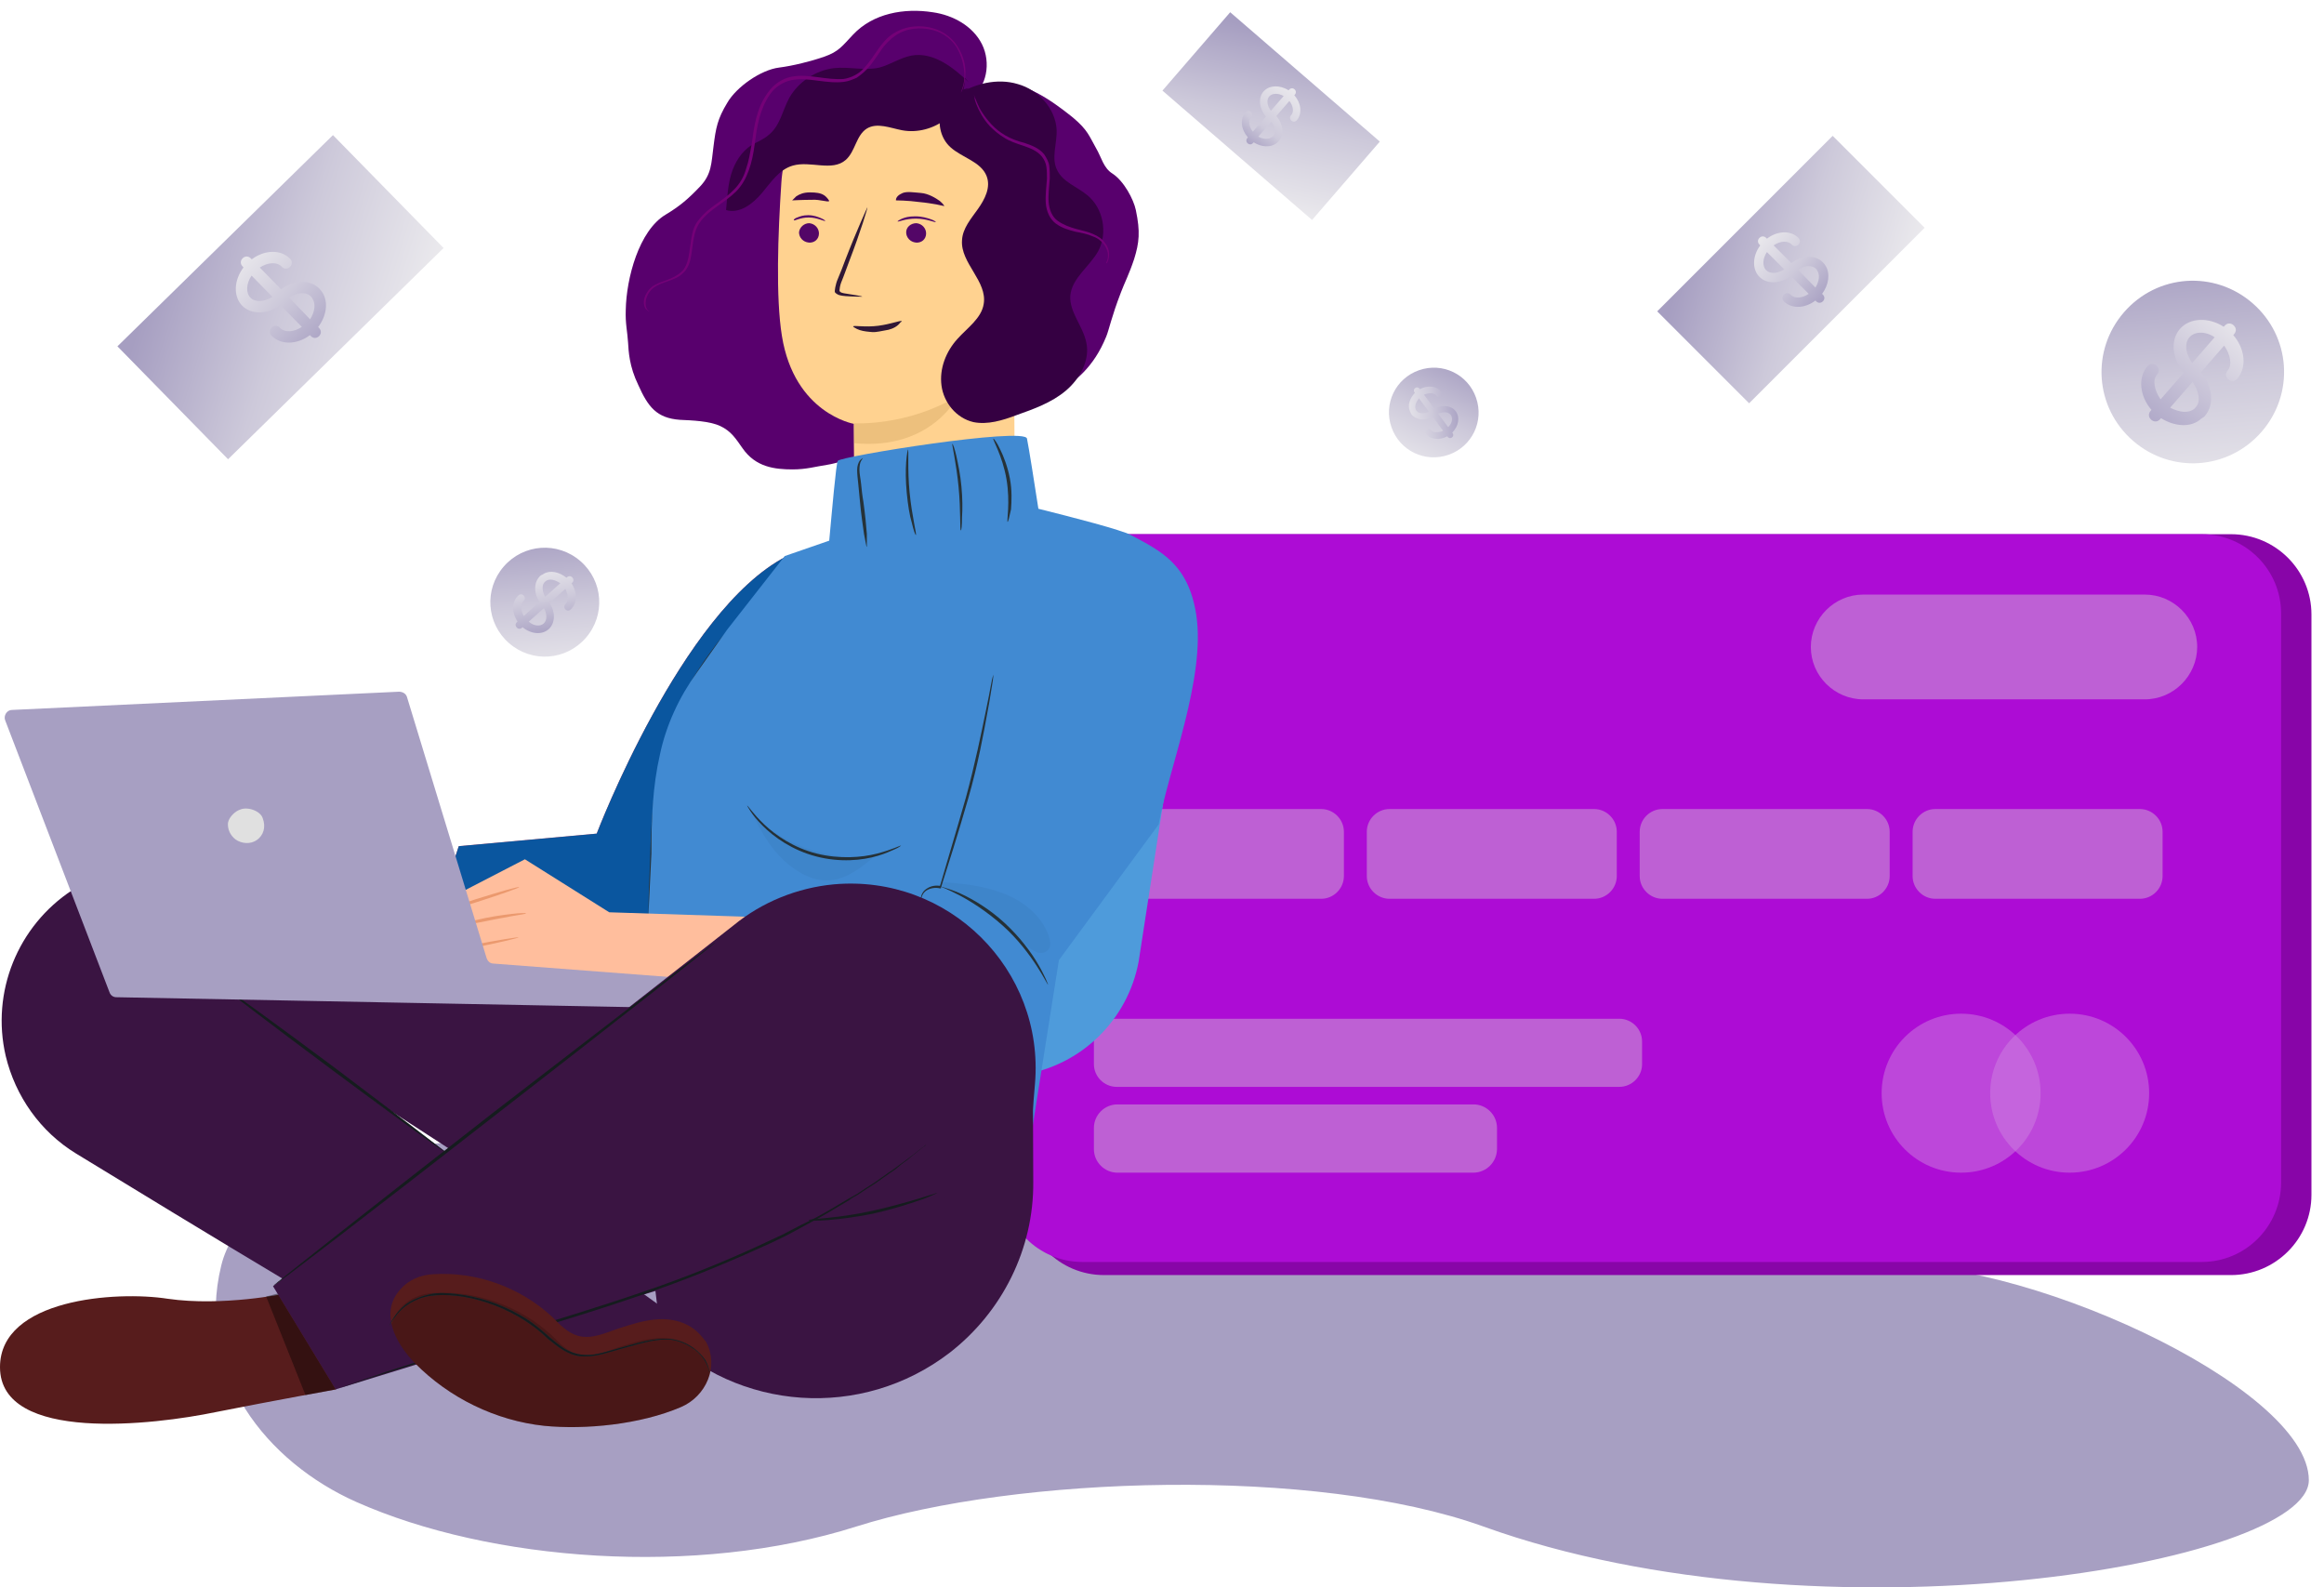 <svg width="634" height="433" viewBox="0 0 634 433" fill="none" xmlns="http://www.w3.org/2000/svg">
<style>
	* {
		transform-box: fill-box;
	}
	#money-1,
	#money-2,
	#money-3,
	#money-4,
	#money-5,
	#money-6 {
		transform-origin: center center;
		animation: arm-animation 1s linear infinite alternate;
	}
	#money-2 {
		animation-delay: 0.2s;
	}
	#money-3 {
		animation-delay: 0.3s;
	}
	#money-4 {
		animation-delay: 0.5s;
	}
	#money-5 {
		animation-delay: 0.7s;
	}
	#money-6 {
		animation-delay: 0.4s;
	}
	@keyframes arm-animation {
        0% {
            transform: rotate(0deg) scale(0.7);
        }
        100% {
            transform: rotate(8deg) scale(1.05);
        }
    }
</style>
<g id="pauments">
<path id="Vector 1" d="M361.552 315.982C331.828 297.793 225.218 321.913 163.392 313.214C105.926 305.129 66.055 321.834 60.348 345.243C53.214 374.503 72.798 398.843 97.205 409.695C133.667 425.907 189.945 430.257 233.54 416.417C277.136 402.578 358.863 399.911 404.751 416.417C497.095 449.632 629.862 426.383 629.862 403.764C629.862 378.062 549.409 341.684 510.966 345.243C452.956 350.613 405.158 342.666 361.552 315.982Z" fill="#A79FC2"/>
<g id="money-4">
<g id="Group">
<g id="Group_2">
<g id="Group_3">
<g id="Group_4">
<path id="Vector" d="M499.966 37.056L452.093 84.929L477.169 110.005L525.043 62.132L499.966 37.056Z" fill="url(#paint0_linear)"/>
<g id="Group_5">
<path id="Vector_2" d="M488.587 75.314L493.423 80.15C491.703 81.332 489.554 81.547 488.479 80.365C487.942 79.828 487.189 79.828 486.652 80.365C486.115 80.902 486.115 81.654 486.652 82.192C488.801 84.341 492.455 84.126 495.249 81.977L495.464 82.192C496.002 82.729 496.754 82.729 497.291 82.192C497.829 81.654 497.829 80.902 497.291 80.365L497.076 80.15C498.903 77.678 499.333 74.669 498.044 72.52C497.829 72.198 497.614 71.875 497.291 71.553C495.142 69.403 491.488 69.618 488.694 71.768L483.858 66.932C485.577 65.749 487.727 65.535 488.801 66.717C489.339 67.254 490.091 67.254 490.628 66.717C491.166 66.179 491.166 65.427 490.628 64.89C488.479 62.74 484.825 62.955 482.031 65.105L481.816 64.89C481.279 64.353 480.527 64.353 479.989 64.89C479.452 65.427 479.452 66.179 479.989 66.717L480.204 66.932C478.055 69.833 477.947 73.487 479.989 75.529C482.031 77.571 485.685 77.463 488.587 75.314ZM495.679 73.702C496.539 74.884 496.324 76.711 495.249 78.43L490.521 73.594C492.24 72.412 494.39 72.198 495.464 73.38C495.572 73.487 495.679 73.594 495.679 73.702ZM481.816 73.702C480.742 72.627 480.849 70.478 482.031 68.759L486.76 73.487C484.933 74.669 482.891 74.777 481.816 73.702ZM489.554 74.454C489.661 74.347 489.554 74.454 489.554 74.454V74.454Z" fill="url(#paint1_linear)"/>
</g>
</g>
</g>
</g>
</g>
</g>
<g id="money-2">
<g id="Group_6">
<path id="Vector_3" d="M137.432 154.527C142.84 148.311 152.14 147.664 158.357 153.073C164.573 158.481 165.219 167.781 159.811 173.998C154.402 180.214 145.102 180.86 138.886 175.452C132.67 170.043 132.023 160.743 137.432 154.527Z" fill="url(#paint2_linear)"/>
<g id="Group_7">
<path id="Vector_4" d="M149.93 164.488L154.229 160.643C155.021 162.146 155.214 163.907 154.293 164.731C153.832 165.143 153.8 165.725 154.212 166.186C154.624 166.646 155.206 166.679 155.666 166.267C157.509 164.619 157.533 161.556 155.918 159.132L156.071 158.995C156.532 158.583 156.564 158.001 156.152 157.541C155.74 157.08 155.159 157.047 154.698 157.46L154.544 157.597C152.589 156.029 150.141 155.455 148.331 156.521C148.024 156.796 147.733 156.78 147.426 157.054C145.584 158.703 145.559 161.765 147.175 164.189L142.876 168.034C142.084 166.531 141.89 164.77 142.812 163.946C143.272 163.534 143.305 162.952 142.893 162.492C142.481 162.031 141.899 161.999 141.438 162.411C139.596 164.059 139.571 167.121 141.187 169.545L141.033 169.682C140.573 170.094 140.54 170.676 140.952 171.137C141.364 171.597 141.946 171.63 142.407 171.218L142.56 171.081C144.79 172.955 147.836 173.271 149.678 171.623C151.521 169.975 151.545 166.913 149.93 164.488ZM148.953 158.453C150.012 157.782 151.45 158.154 152.856 159.108L148.71 162.816C147.918 161.313 147.725 159.551 148.646 158.727C148.799 158.59 148.799 158.59 148.953 158.453ZM148.305 170.087C147.384 170.911 145.639 170.814 144.249 169.57L148.394 165.862C149.186 167.365 149.38 169.126 148.305 170.087ZM149.243 163.721C149.106 163.567 149.243 163.721 149.243 163.721V163.721Z" fill="url(#paint3_linear)"/>
</g>
</g>
</g>
<g id="money-5">
<path id="Vector_5" d="M579.453 85.157C588.518 74.737 604.107 73.654 614.526 82.72C624.946 91.785 626.029 107.374 616.964 117.793C607.898 128.213 592.31 129.296 581.89 120.231C571.47 111.165 570.387 95.577 579.453 85.157Z" fill="url(#paint4_linear)"/>
<g id="Group_8">
<path id="Vector_6" d="M595.769 101.642L589.423 108.936C587.793 106.602 587.103 103.713 588.462 102.15C589.142 101.369 589.075 100.395 588.293 99.715C587.512 99.035 586.537 99.102 585.857 99.884C583.138 103.01 583.737 108.108 586.93 111.802L586.704 112.062C586.024 112.844 586.092 113.818 586.873 114.498C587.654 115.178 588.629 115.11 589.309 114.329L589.535 114.068C593.115 116.267 597.306 116.71 600.093 114.558C600.547 114.037 601.034 114.003 601.487 113.482C604.207 110.356 603.608 105.258 600.414 101.564L606.76 94.271C608.391 96.605 609.081 99.494 607.721 101.057C607.041 101.838 607.109 102.812 607.89 103.492C608.672 104.172 609.646 104.105 610.326 103.323C613.046 100.197 612.447 95.099 609.253 91.405L609.48 91.145C610.16 90.363 610.092 89.389 609.31 88.709C608.529 88.029 607.555 88.097 606.875 88.878L606.648 89.139C602.548 86.487 597.416 86.599 594.696 89.725C591.977 92.851 592.576 97.948 595.769 101.642ZM598.655 111.476C597.035 112.813 594.566 112.495 592.028 111.203L598.148 104.169C599.778 106.503 600.469 109.392 599.109 110.955C598.882 111.216 598.882 111.216 598.655 111.476ZM597.301 91.991C598.661 90.428 601.584 90.225 604.155 92.004L598.036 99.038C596.405 96.704 595.715 93.814 597.301 91.991ZM597.072 102.776C597.332 103.002 597.072 102.776 597.072 102.776V102.776Z" fill="url(#paint5_linear)"/>
</g>
</g>
<g id="money-6">
<path id="Vector_7" d="M387.114 100.988C393.522 98.751 400.439 102.088 402.676 108.497C404.913 114.906 401.576 121.822 395.168 124.059C388.759 126.296 381.842 122.959 379.605 116.551C377.368 110.142 380.705 103.226 387.114 100.988Z" fill="url(#paint6_linear)"/>
<g id="Group_9">
<path id="Vector_8" d="M391.31 111.467L388.47 107.658C389.761 107.119 391.221 107.089 391.83 107.905C392.134 108.313 392.609 108.382 393.017 108.078C393.425 107.774 393.494 107.299 393.19 106.891C391.973 105.258 389.462 105.014 387.355 106.162L387.253 106.026C386.949 105.617 386.474 105.548 386.066 105.853C385.658 106.157 385.588 106.632 385.893 107.04L385.994 107.176C384.564 108.665 383.914 110.632 384.656 112.195C384.859 112.467 384.825 112.705 385.027 112.977C386.245 114.609 388.755 114.854 390.863 113.706L393.703 117.515C392.412 118.055 390.952 118.084 390.344 117.268C390.04 116.86 389.565 116.791 389.156 117.095C388.748 117.399 388.679 117.874 388.983 118.282C390.201 119.915 392.711 120.16 394.819 119.012L394.92 119.148C395.225 119.556 395.7 119.625 396.108 119.321C396.516 119.016 396.585 118.541 396.281 118.133L396.179 117.997C397.881 116.305 398.363 113.829 397.146 112.196C395.929 110.564 393.418 110.319 391.31 111.467ZM386.286 111.826C385.814 110.909 386.224 109.756 387.11 108.672L389.849 112.346C388.557 112.885 387.098 112.915 386.489 112.099C386.388 111.962 386.388 111.962 386.286 111.826ZM395.786 113.211C396.394 114.027 396.186 115.452 395.064 116.501L392.325 112.828C393.616 112.288 395.075 112.258 395.786 113.211ZM390.63 111.974C390.494 112.076 390.63 111.974 390.63 111.974V111.974Z" fill="url(#paint7_linear)"/>
</g>
</g>
<g id="money-3">
<g id="Group_10">
<g id="Group_11">
<g id="Group_12">
<g id="Group_13">
<path id="Vector_9" d="M376.422 38.623L335.604 3.336L317.12 24.716L357.938 60.004L376.422 38.623Z" fill="url(#paint8_linear)"/>
<g id="Group_14">
<path id="Vector_10" d="M345.354 31.788L341.789 35.911C340.75 34.613 340.455 32.917 341.333 31.994C341.729 31.536 341.686 30.938 341.227 30.542C340.769 30.146 340.171 30.19 339.775 30.648C338.191 32.48 338.573 35.372 340.443 37.469L340.284 37.652C339.888 38.11 339.932 38.708 340.39 39.104C340.848 39.501 341.446 39.457 341.842 38.999L342 38.816C344.07 40.125 346.487 40.293 348.121 39.144C348.365 38.954 348.609 38.765 348.846 38.49C350.431 36.657 350.049 33.766 348.179 31.669L351.744 27.545C352.783 28.844 353.078 30.54 352.2 31.462C351.804 31.921 351.847 32.519 352.305 32.914C352.764 33.311 353.362 33.267 353.758 32.809C355.342 30.977 354.96 28.085 353.09 25.988L353.249 25.805C353.645 25.346 353.601 24.748 353.143 24.352C352.685 23.956 352.087 24 351.691 24.458L351.533 24.641C349.102 23.1 346.192 23.226 344.687 24.967C343.181 26.708 343.478 29.606 345.354 31.788ZM347.045 37.333C346.155 38.084 344.69 38.019 343.262 37.264L346.832 33.226C347.871 34.525 348.166 36.221 347.289 37.143C347.209 37.235 347.13 37.327 347.045 37.333ZM346.244 26.314C347.036 25.397 348.751 25.358 350.186 26.199L346.701 30.23C345.655 28.846 345.452 27.23 346.244 26.314ZM346.093 32.507C346.185 32.586 346.093 32.507 346.093 32.507V32.507Z" fill="url(#paint9_linear)"/>
</g>
</g>
</g>
</g>
</g>
</g>
<g id="money-1">
<g id="Group_15">
<g id="Group_16">
<g id="Group_17">
<g id="Group_18">
<path id="Vector_11" d="M90.833 36.852L32.035 94.472L62.216 125.271L121.014 67.651L90.833 36.852Z" fill="url(#paint10_linear)"/>
<g id="Group_19">
<path id="Vector_12" d="M76.525 83.232L82.346 89.171C80.24 90.588 77.624 90.823 76.332 89.372C75.686 88.712 74.771 88.703 74.111 89.349C73.451 89.996 73.442 90.911 74.088 91.571C76.675 94.211 81.121 93.994 84.545 91.415L84.803 91.679C85.45 92.339 86.365 92.349 87.025 91.702C87.685 91.055 87.694 90.14 87.047 89.48L86.788 89.216C89.04 86.234 89.6 82.58 88.058 79.951C87.801 79.556 87.544 79.162 87.156 78.766C84.569 76.126 80.123 76.342 76.7 78.921L70.879 72.982C72.984 71.565 75.6 71.331 76.892 72.781C77.539 73.441 78.454 73.45 79.114 72.804C79.774 72.157 79.783 71.242 79.136 70.582C76.549 67.942 72.104 68.159 68.68 70.738L68.421 70.474C67.775 69.814 66.86 69.805 66.2 70.451C65.54 71.098 65.531 72.013 66.178 72.673L66.436 72.937C63.787 76.438 63.612 80.879 66.069 83.387C68.527 85.895 72.971 85.809 76.525 83.232ZM85.169 81.359C86.2 82.807 85.916 85.026 84.588 87.103L78.898 81.165C81.004 79.749 83.62 79.514 84.912 80.965C85.041 81.097 85.17 81.228 85.169 81.359ZM68.313 81.189C67.02 79.869 67.177 77.257 68.635 75.18L74.326 80.988C72.091 82.403 69.606 82.508 68.313 81.189ZM77.712 82.198C77.844 82.069 77.712 82.198 77.712 82.198V82.198Z" fill="url(#paint11_linear)"/>
</g>
</g>
</g>
</g>
</g>
</g>
<g id="card">
<path id="Vector_13" d="M608.633 347.81H301.182C289.068 347.81 279.282 337.982 279.282 325.911V167.616C279.282 155.546 289.068 145.717 301.182 145.717H608.633C620.746 145.717 630.575 155.546 630.575 167.616V325.911C630.575 337.982 620.746 347.81 608.633 347.81Z" fill="#8805A8"/>
<path id="Vector_14" d="M600.658 344.232H295.276C283.335 344.232 273.635 334.533 273.635 322.592V167.357C273.635 155.416 283.335 145.717 295.276 145.717H600.658C612.599 145.717 622.298 155.416 622.298 167.357V322.592C622.255 334.533 612.599 344.232 600.658 344.232Z" fill="#AD0CD5"/>
<path id="Vector_15" d="M585.095 190.765H508.319C500.473 190.765 494.007 184.342 494.007 176.497C494.007 168.651 500.43 162.184 508.319 162.184H585.095C592.941 162.184 599.407 168.608 599.407 176.497C599.364 184.342 592.941 190.765 585.095 190.765Z" fill="#BE60D5"/>
<path id="Vector_16" opacity="0.5" d="M556.687 298.192C556.687 310.177 546.987 319.876 535.003 319.876C523.019 319.876 513.32 310.177 513.32 298.192C513.32 286.208 523.019 276.509 535.003 276.509C546.987 276.509 556.687 286.208 556.687 298.192Z" fill="#CE82E0"/>
<path id="Vector_17" opacity="0.5" d="M586.302 298.192C586.302 310.177 576.603 319.876 564.618 319.876C552.634 319.876 542.935 310.177 542.935 298.192C542.935 286.208 552.634 276.509 564.618 276.509C576.603 276.509 586.302 286.208 586.302 298.192Z" fill="#CE82E0"/>
<path id="Vector_18" d="M360.413 245.169H304.63C301.225 245.169 298.423 242.367 298.423 238.961V226.891C298.423 223.485 301.225 220.683 304.63 220.683H360.413C363.819 220.683 366.621 223.485 366.621 226.891V238.961C366.621 242.367 363.819 245.169 360.413 245.169Z" fill="#BE60D4"/>
<path id="Vector_19" d="M434.861 245.169H379.079C375.673 245.169 372.871 242.367 372.871 238.961V226.891C372.871 223.485 375.673 220.683 379.079 220.683H434.861C438.267 220.683 441.069 223.485 441.069 226.891V238.961C441.069 242.367 438.267 245.169 434.861 245.169Z" fill="#BE60D4"/>
<path id="Vector_20" d="M509.311 245.169H453.528C450.122 245.169 447.32 242.367 447.32 238.961V226.891C447.32 223.485 450.122 220.683 453.528 220.683H509.311C512.716 220.683 515.518 223.485 515.518 226.891V238.961C515.518 242.367 512.716 245.169 509.311 245.169Z" fill="#BE60D4"/>
<path id="Vector_21" d="M583.759 245.169H527.976C524.571 245.169 521.769 242.367 521.769 238.961V226.891C521.769 223.485 524.571 220.683 527.976 220.683H583.759C587.165 220.683 589.967 223.485 589.967 226.891V238.961C589.967 242.367 587.208 245.169 583.759 245.169Z" fill="#BE60D4"/>
<path id="Vector_22" d="M441.759 296.468H304.63C301.225 296.468 298.423 293.666 298.423 290.26V284.096C298.423 280.69 301.225 277.888 304.63 277.888H441.759C445.165 277.888 447.967 280.69 447.967 284.096V290.303C447.967 293.666 445.165 296.468 441.759 296.468Z" fill="#BE60D4"/>
<path id="Vector_23" d="M401.927 319.876H304.846C301.311 319.876 298.423 316.988 298.423 313.453V307.676C298.423 304.141 301.311 301.253 304.846 301.253H401.97C405.505 301.253 408.393 304.141 408.393 307.676V313.453C408.35 316.988 405.462 319.876 401.927 319.876Z" fill="#BE60D4"/>
</g>
<g id="girl">
<g id="Group_20">
<g id="Group_21">
<path id="Vector_24" d="M287.475 107.833C293.383 104.102 298.358 100.215 301.779 91.819C302.556 89.953 303.178 86.533 305.821 79.692C306.754 77.204 307.998 74.872 309.397 70.674C310.796 66.165 311.107 63.211 309.864 57.303C309.242 54.349 306.599 49.374 303.489 47.353C301.001 45.798 300.535 42.999 298.98 40.356C297.114 37.091 296.804 35.536 292.761 32.116C290.429 30.25 281.1 22.632 275.659 23.409" fill="#58006D"/>
<path id="Vector_25" d="M264.621 26.828C269.285 23.874 270.373 17.033 267.886 12.058C265.398 7.082 259.956 4.128 254.515 3.351C246.585 2.107 238.19 3.662 232.748 9.415C229.794 12.524 228.861 14.079 224.819 15.478C221.243 16.722 216.267 17.966 212.536 18.432C207.561 19.054 200.875 23.718 198.387 28.072C195.744 32.425 195.278 34.913 194.656 39.888C194.034 44.552 194.19 47.506 190.925 50.927C187.815 54.192 185.483 56.213 181.596 58.545C174.289 62.899 170.868 75.959 170.713 84.51C170.557 88.241 171.179 90.573 171.335 93.372C171.49 95.86 171.645 99.902 174.133 105.033C176.776 110.941 179.108 114.051 185.483 114.517C188.748 114.672 193.568 114.828 196.522 116.227C199.476 117.627 200.72 119.648 202.585 122.291C206.161 127.422 211.292 128.043 216.267 128.043C219.999 128.043 222.486 127.266 225.596 126.8C228.55 126.333 230.26 125.4 232.903 125.4C236.324 125.245 239.433 123.224 241.455 120.425C243.476 117.627 244.875 114.361 247.518 112.029C250.939 109.075 255.603 108.298 259.956 106.743C269.44 103.478 277.37 96.015 281.101 86.687C284.833 77.358 284.366 66.475 279.857 57.612" fill="#58006D"/>
<g id="Group_22">
<g id="Group_23">
<g id="Group_24">
<g id="Group_25">
<g id="Group_26">
<g id="Group_27">
<g id="Group_28">
<g id="Group_29">
<g id="Group_30">
<g id="Group_31">
<g id="Group_32">
<g id="Group_33">
<g id="Group_34">
<path id="Vector_26" d="M274.726 32.892C278.613 33.359 276.412 62.514 276.412 66.401L276.902 141.104C276.747 152.92 259.333 159.606 246.584 159.295C233.68 158.984 233.369 152.765 233.213 141.415C232.902 122.602 232.902 115.45 232.902 115.606C232.902 115.606 216.733 112.807 213.312 91.662C211.602 81.09 212.224 63.832 213.157 49.839C213.934 37.09 222.485 21.542 235.079 22.942L274.726 32.892Z" fill="#FFD290"/>
</g>
</g>
</g>
</g>
</g>
</g>
<g id="Group_35">
<g id="Group_36">
<g id="Group_37">
<g id="Group_38">
<g id="Group_39">
<g id="Group_40">
<g id="Group_41">
<path id="Vector_27" d="M217.974 63.366C217.974 64.766 219.063 66.009 220.617 66.165C222.172 66.32 223.416 65.232 223.416 63.677C223.416 62.278 222.328 61.034 220.773 60.879C219.374 60.879 218.13 61.967 217.974 63.366Z" fill="#530667"/>
</g>
</g>
</g>
</g>
</g>
</g>
</g>
<g id="Group_42">
<g id="Group_43">
<g id="Group_44">
<g id="Group_45">
<g id="Group_46">
<g id="Group_47">
<g id="Group_48">
<path id="Vector_28" d="M247.208 63.366C247.208 64.766 248.296 66.009 249.851 66.165C251.406 66.32 252.649 65.232 252.649 63.677C252.649 62.278 251.561 61.034 250.006 60.879C248.452 60.879 247.208 61.967 247.208 63.366Z" fill="#530667"/>
</g>
</g>
</g>
</g>
</g>
</g>
<g id="Group_49">
<g id="Group_50">
<g id="Group_51">
<g id="Group_52">
<g id="Group_53">
<g id="Group_54">
<g id="Group_55">
<path id="Vector_29" d="M244.873 60.412C245.184 60.567 246.895 59.634 249.849 59.634C252.803 59.634 254.979 60.723 255.29 60.567C255.446 60.567 254.824 60.101 253.891 59.79C252.958 59.479 251.559 59.013 249.693 59.013C247.828 59.013 246.895 59.324 246.117 59.634C245.34 59.945 244.718 60.412 244.873 60.412Z" fill="#530667"/>
</g>
</g>
</g>
</g>
</g>
</g>
</g>
<g id="Group_56">
<g id="Group_57">
<g id="Group_58">
<g id="Group_59">
<g id="Group_60">
<g id="Group_61">
<g id="Group_62">
<path id="Vector_30" d="M216.578 60.1C216.889 60.255 218.288 59.323 220.62 59.323C222.953 59.323 224.818 60.411 225.129 60.255C225.285 60.255 224.663 59.789 223.885 59.478C223.108 59.167 222.02 58.701 220.465 58.701C219.066 58.701 218.288 59.012 217.511 59.323C216.889 59.478 216.423 59.944 216.578 60.1Z" fill="#530667"/>
</g>
</g>
</g>
</g>
</g>
</g>
</g>
</g>
<g id="Group_63">
<g id="Group_64">
<g id="Group_65">
<g id="Group_66">
<g id="Group_67">
<g id="Group_68">
<g id="Group_69">
<path id="Vector_31" d="M235.234 80.933C235.234 80.778 233.213 80.467 230.258 80.001C229.326 79.845 229.015 79.534 229.015 79.223C229.015 78.912 229.17 77.824 229.481 77.046C230.258 75.181 230.88 73.315 231.658 71.294C234.767 63.209 236.788 56.523 236.633 56.523C236.633 56.523 233.679 62.898 230.569 70.983C229.792 73.004 229.481 73.937 228.548 76.114C227.926 77.513 227.615 79.534 227.771 79.69C227.771 79.845 228.393 80.311 228.859 80.467C229.326 80.622 230.414 80.778 230.725 80.778C232.902 80.933 235.234 80.933 235.234 80.933Z" fill="#301736"/>
</g>
</g>
</g>
</g>
</g>
</g>
</g>
<g id="Group_70">
<g id="Group_71">
<g id="Group_72">
<g id="Group_73">
<g id="Group_74">
<g id="Group_75">
<path id="Vector_32" d="M233.059 115.45C233.059 115.45 247.363 116.383 261.356 107.988C261.356 107.988 254.204 122.913 233.059 120.892V115.45Z" fill="#EDC07D"/>
</g>
</g>
</g>
</g>
</g>
</g>
<g id="Group_76">
<g id="Group_77">
<g id="Group_78">
<g id="Group_79">
<g id="Group_80">
<g id="Group_81">
<g id="Group_82">
<path id="Vector_33" d="M245.962 87.619C245.651 87.308 243.163 88.396 239.587 88.863C236.011 89.329 233.057 88.707 232.746 89.018C232.746 89.018 232.746 89.174 233.057 89.329C233.99 89.951 235.078 90.262 236.322 90.418C237.877 90.573 238.188 90.729 239.898 90.418C240.676 90.262 241.453 90.107 242.386 89.951C243.63 89.64 244.873 89.018 245.651 87.93C245.962 87.775 246.117 87.619 245.962 87.619Z" fill="#301736"/>
</g>
</g>
</g>
</g>
</g>
</g>
</g>
</g>
</g>
</g>
<g id="Group_83">
<g id="Group_84">
<g id="Group_85">
<g id="Group_86">
<g id="Group_87">
<g id="Group_88">
<path id="Vector_34" d="M244.407 54.658C244.407 54.658 247.516 54.658 250.937 55.125C254.357 55.436 257.622 56.213 257.622 56.213C257.622 56.213 257.467 55.747 256.378 54.814C255.29 54.037 253.269 52.793 251.248 52.637C249.227 52.482 247.516 52.171 246.272 52.637C245.184 53.104 244.407 53.726 244.407 54.658Z" fill="#3E054B"/>
</g>
</g>
</g>
</g>
</g>
</g>
<g id="Group_89">
<g id="Group_90">
<g id="Group_91">
<g id="Group_92">
<g id="Group_93">
<g id="Group_94">
<path id="Vector_35" d="M216.111 54.659C216.111 54.659 219.065 54.503 221.397 54.503C223.884 54.348 225.906 55.281 226.217 54.814C226.217 54.814 225.75 53.881 224.817 53.259C223.884 52.637 222.641 52.482 220.93 52.482C219.22 52.482 218.132 52.948 217.199 53.57C216.577 54.192 216.111 54.659 216.111 54.659Z" fill="#3E054B"/>
</g>
</g>
</g>
</g>
</g>
</g>
</g>
</g>
</g>
</g>
<path id="Vector_36" d="M260.89 26.051C265.709 22.786 272.084 21.231 277.681 22.941C283.278 24.496 287.942 29.627 288.253 35.379C288.409 39.111 286.699 43.153 288.409 46.418C289.964 49.683 293.851 50.927 296.649 53.259C301.003 56.835 302.246 63.521 299.603 68.496C297.271 72.694 292.451 75.803 291.985 80.623C291.674 85.132 295.405 88.863 296.338 93.372C297.427 98.192 294.628 103.323 290.741 106.588C286.854 109.853 282.034 111.563 277.215 113.273C273.483 114.673 269.441 115.916 265.554 115.139C260.89 114.051 257.469 109.853 256.847 105.189C256.225 100.524 258.091 95.86 261.2 92.439C263.844 89.485 267.731 86.842 268.352 82.955C269.441 76.736 261.978 71.761 262.444 65.542C262.6 62.277 264.932 59.634 266.798 56.991C268.663 54.348 270.374 51.083 269.13 47.973C267.575 44.086 262.444 42.998 259.335 40.199C256.692 37.867 255.759 33.98 256.692 30.56C257.78 27.295 260.89 24.651 264.31 24.03" fill="#350042"/>
<path id="Vector_37" d="M263.22 21.231C263.22 25.429 261.354 29.627 258.089 32.425C254.824 35.068 250.315 36.312 246.117 35.535C242.852 34.913 239.276 33.358 236.478 35.068C233.524 36.934 233.368 41.287 230.725 43.619C226.994 46.885 221.086 43.775 216.266 45.174C212.534 46.263 210.358 49.683 207.87 52.637C205.382 55.591 201.806 58.39 198.075 57.301C198.386 54.036 198.541 50.616 199.474 47.506C200.407 44.397 202.273 41.287 205.071 39.577C206.626 38.644 208.336 38.022 209.736 36.779C212.845 34.291 213.467 30.093 215.333 26.672C217.821 22.319 222.485 19.21 227.46 18.588C231.658 18.121 235.856 19.365 239.898 18.432C242.852 17.655 245.495 15.789 248.605 15.167C254.513 14.079 259.955 18.277 264.308 22.475" fill="#350042"/>
</g>
<g id="Group_95">
<path id="Vector_38" d="M301.779 71.761C301.624 71.761 302.401 70.984 302.246 69.274C302.09 67.719 300.846 65.387 298.048 64.454C296.649 63.832 295.094 63.521 293.384 63.21C291.673 62.743 289.808 62.277 288.097 61.033C286.387 59.789 285.454 57.613 285.299 55.436C285.143 53.259 285.454 51.083 285.61 48.751C285.61 47.662 285.61 46.574 285.454 45.486C285.299 44.397 284.832 43.464 284.21 42.687C282.967 41.132 280.945 40.355 279.08 39.733C277.214 39.111 275.348 38.489 273.949 37.556C272.394 36.623 271.15 35.535 270.062 34.447C268.041 32.27 266.952 29.938 266.331 28.383C266.02 27.606 265.864 26.984 265.864 26.517C265.709 26.051 265.709 25.895 265.709 25.895C265.709 25.895 266.02 26.828 266.641 28.228C267.263 29.782 268.507 31.804 270.528 33.98C272.55 36.157 275.504 38.023 279.391 38.956C281.256 39.578 283.433 40.355 284.832 42.065C285.454 42.998 286.076 44.086 286.232 45.175C286.387 46.263 286.387 47.507 286.387 48.595C286.232 50.927 285.921 53.104 286.076 55.125C286.232 57.146 287.009 59.168 288.564 60.256C290.119 61.344 291.829 61.966 293.539 62.433C295.249 62.899 296.804 63.21 298.203 63.832C299.603 64.454 300.846 65.231 301.468 66.32C302.246 67.252 302.557 68.341 302.557 69.274C302.557 70.206 302.401 70.828 302.246 71.139C302.09 71.761 301.779 71.917 301.779 71.761Z" fill="#740177"/>
</g>
<g id="Group_96">
<path id="Vector_39" d="M177.088 84.976C177.088 84.976 176.933 84.976 176.777 84.82C176.622 84.665 176.311 84.509 176 84.043C175.534 83.11 175.378 81.555 176.466 79.845C176.933 79.068 177.71 78.135 178.799 77.668C179.887 77.046 180.975 76.736 182.219 76.269C183.463 75.803 184.707 75.181 185.795 74.248C186.883 73.315 187.505 71.76 187.816 70.206C188.127 68.651 188.283 66.941 188.594 65.075C188.905 63.209 189.371 61.343 190.77 59.788C193.258 56.523 197.3 54.813 200.254 51.704C201.809 50.149 202.897 48.283 203.519 46.107C204.297 43.93 204.608 41.753 205.074 39.266C205.696 34.601 206.318 29.471 209.583 25.117C211.138 22.941 213.47 21.386 215.957 20.919C218.445 20.453 220.933 20.764 223.265 21.075C225.597 21.386 227.929 21.697 230.106 21.541C232.283 21.23 234.304 20.142 235.703 18.587C238.657 15.478 240.212 11.28 243.788 9.103C247.208 6.926 251.251 6.771 254.516 7.704C257.781 8.637 260.268 10.813 261.512 13.146C262.912 15.478 263.378 17.81 263.378 19.675C263.378 21.541 263.067 22.941 262.756 23.873C262.445 24.806 262.134 25.273 262.134 25.273C262.134 25.273 262.29 24.806 262.601 23.873C262.912 22.941 263.222 21.541 263.067 19.675C262.912 17.81 262.445 15.633 261.201 13.301C259.957 11.124 257.625 8.948 254.36 8.17C251.251 7.393 247.364 7.548 244.254 9.725C242.7 10.813 241.3 12.213 240.212 13.923C238.968 15.633 237.88 17.499 236.325 19.054C235.548 19.831 234.615 20.608 233.682 21.23C232.594 21.697 231.505 22.163 230.261 22.319C227.929 22.63 225.597 22.319 223.109 22.008C220.777 21.697 218.29 21.386 215.957 21.852C213.625 22.319 211.449 23.718 210.049 25.739C208.65 27.76 207.717 30.092 207.095 32.425C206.473 34.757 206.162 37.244 205.851 39.577C205.541 41.909 205.074 44.241 204.297 46.417C203.519 48.594 202.431 50.615 200.721 52.326C197.456 55.435 193.569 57.145 191.237 60.255C189.993 61.81 189.526 63.52 189.215 65.23C188.905 66.941 188.749 68.806 188.438 70.361C188.127 72.071 187.35 73.626 186.261 74.559C185.173 75.647 183.774 76.114 182.53 76.58C181.286 77.046 180.198 77.357 179.109 77.979C178.177 78.446 177.399 79.223 176.933 80.001C176 81.555 176 83.11 176.311 83.887C176.622 84.82 177.244 84.976 177.088 84.976Z" fill="#740177"/>
</g>
</g>
<g id="Group_97">
<path id="Vector_40" d="M125.157 230.815L162.783 227.394C162.783 227.394 185.949 166.603 214.401 151.832L232.903 184.016L193.412 258.179H116.14L125.157 230.815Z" fill="#E8505B"/>
<path id="Vector_41" d="M125.157 230.815L162.783 227.394C162.783 227.394 185.949 166.603 214.401 151.832L232.903 184.016L193.412 258.179H116.14L125.157 230.815Z" fill="#0A569F"/>
<path id="Vector_42" d="M250.938 253.358L270.372 175.153C273.793 161.471 287.164 152.92 300.846 155.407C314.994 157.895 324.634 171.421 322.457 185.725L310.641 262.22C307.687 278.234 294.938 290.672 278.924 293.16L263.531 295.492L250.938 253.358Z" fill="#4E9BDB"/>
<g id="Group_98">
<path id="Vector_43" d="M312.041 150.277C311.885 150.433 309.864 147.945 305.2 146.857C302.868 146.39 299.914 146.235 296.804 146.857C293.695 147.634 290.585 149.189 287.787 151.521C282.034 156.341 279.08 162.404 276.903 166.758C275.815 168.935 275.037 170.8 274.571 172.044C273.949 173.288 273.638 173.91 273.638 173.91C273.638 173.91 273.794 173.132 274.26 171.889C274.727 170.645 275.504 168.779 276.437 166.447C277.37 164.27 278.613 161.627 280.479 158.829C282.189 156.03 284.522 153.231 287.32 150.744C290.274 148.256 293.539 146.701 296.804 145.924C300.069 145.147 303.023 145.458 305.511 146.079C307.843 146.701 309.709 147.79 310.797 148.567C311.264 149.033 311.73 149.344 312.041 149.655C311.885 150.122 312.041 150.277 312.041 150.277Z" fill="#263238"/>
</g>
<g id="Group_99">
<path id="Vector_44" d="M202.274 167.846C202.274 167.846 202.119 168.157 201.808 168.624C201.341 169.09 200.875 169.868 200.097 170.645C198.698 172.355 196.677 174.843 194.345 178.108C189.68 184.638 183.928 194.278 181.129 206.249C178.486 218.221 178.331 229.415 177.864 237.345C177.709 241.387 177.553 244.652 177.242 246.829C177.087 247.917 177.087 248.694 177.087 249.472C177.087 250.094 176.931 250.405 176.931 250.405C176.931 250.405 176.931 250.094 176.931 249.472C176.931 248.85 176.931 247.917 176.931 246.829C176.931 244.497 177.087 241.232 177.242 237.345C177.553 229.415 177.553 218.065 180.352 206.094C183.15 193.967 189.058 184.327 193.878 177.797C196.21 174.532 198.387 172.044 199.942 170.49C200.719 169.712 201.341 169.09 201.652 168.624C202.119 168.157 202.274 167.846 202.274 167.846Z" fill="#263238"/>
</g>
<path id="Vector_45" d="M326.344 167.69C324.168 153.697 316.549 150.277 308.465 145.924C305.821 144.524 293.228 141.259 283.277 138.772C282.344 132.708 280.634 121.825 280.168 119.648C279.701 116.383 229.171 124.468 228.549 125.712C228.083 126.489 226.995 139.083 226.217 147.478L214.09 151.676L198.387 171.733L190.147 183.394C185.327 190.079 181.751 197.697 180.041 205.782C178.019 214.644 177.708 223.351 177.708 232.835L175.221 284.143L280.634 313.994L288.874 261.909L316.083 224.906C318.726 209.98 328.987 184.948 326.344 167.69Z" fill="#418AD2"/>
<g id="Group_100">
<path id="Vector_46" d="M236.478 149.188C236.322 149.188 236.167 147.789 235.7 145.612C235.39 143.436 234.923 140.326 234.612 136.906C234.457 135.195 234.301 133.641 234.146 132.086C233.99 130.687 233.835 129.287 233.835 128.199C233.835 127.111 234.146 126.178 234.612 125.556C235.079 125.089 235.389 124.934 235.389 124.934C235.389 124.934 235.234 125.245 234.923 125.711C234.612 126.178 234.457 127.111 234.457 128.199C234.457 129.287 234.768 130.531 234.923 132.086C235.079 133.641 235.234 135.195 235.545 136.906C236.011 140.326 236.322 143.436 236.478 145.612C236.478 147.789 236.478 149.033 236.478 149.188Z" fill="#263238"/>
</g>
<g id="Group_101">
<path id="Vector_47" d="M249.85 145.924C249.695 145.924 249.229 144.68 248.762 142.659C248.14 140.637 247.674 137.683 247.363 134.418C247.052 131.153 247.052 128.199 247.207 126.023C247.363 123.846 247.674 122.602 247.674 122.602C247.985 122.602 247.518 127.888 248.14 134.263C248.762 140.793 250.161 145.924 249.85 145.924Z" fill="#263238"/>
</g>
<g id="Group_102">
<path id="Vector_48" d="M274.881 142.348C274.57 142.348 275.659 137.062 274.57 130.687C273.482 124.313 270.683 119.804 270.994 119.649C271.15 119.649 271.927 120.581 272.86 122.603C273.793 124.468 274.881 127.267 275.503 130.532C276.125 133.797 275.97 136.751 275.814 138.928C275.348 141.104 275.037 142.348 274.881 142.348Z" fill="#263238"/>
</g>
<g id="Group_103">
<path id="Vector_49" d="M250.938 246.983C250.938 246.983 250.938 246.827 250.938 246.361C250.938 245.894 250.938 245.428 251.249 244.651C251.404 243.873 251.871 242.94 252.959 242.318C253.892 241.696 255.291 241.386 256.69 241.696L256.379 241.852C258.09 235.944 260.733 227.237 263.531 217.442C266.019 208.269 267.729 199.873 268.973 193.81C269.595 190.856 270.061 188.368 270.372 186.658C270.683 184.947 270.994 184.015 270.994 184.015C270.994 184.015 270.994 184.947 270.683 186.658C270.372 188.368 270.061 190.856 269.44 193.965C268.351 200.029 266.796 208.58 264.153 217.753C261.355 227.548 258.556 236.255 256.69 242.163V242.318H256.379C255.136 242.007 253.736 242.318 252.959 242.785C252.026 243.251 251.56 244.184 251.404 244.806C250.938 246.205 251.093 246.983 250.938 246.983Z" fill="#263238"/>
</g>
<g id="Group_104">
<path id="Vector_50" d="M285.92 268.595C285.765 268.595 284.832 266.574 282.811 263.464C280.789 260.355 277.68 256.157 273.482 252.425C269.284 248.694 264.931 245.895 261.666 244.185C258.401 242.475 256.224 241.697 256.224 241.697C256.224 241.697 256.846 241.853 257.779 242.164C258.712 242.475 260.266 242.941 261.977 243.719C265.397 245.273 269.906 247.916 274.104 251.803C278.302 255.69 281.411 259.888 283.277 263.153C284.21 264.708 284.832 266.107 285.298 267.04C285.765 268.128 285.92 268.595 285.92 268.595Z" fill="#263238"/>
</g>
<g id="Group_105" opacity="0.2">
<path id="Vector_51" opacity="0.2" d="M257.001 240.609C262.91 241.076 267.885 241.542 273.326 243.563C278.924 245.584 284.054 249.627 286.076 255.224C286.542 256.623 286.853 258.334 285.765 259.266C284.987 260.044 283.743 260.044 282.811 259.733C281.878 259.422 280.945 258.645 280.167 258.023C276.747 254.913 273.171 252.114 269.595 249.005C266.019 245.895 260.888 242.786 256.224 242.008" fill="black"/>
</g>
<g id="Group_106">
<path id="Vector_52" d="M245.807 230.658C245.807 230.658 245.341 231.125 244.253 231.591C243.164 232.057 241.61 232.835 239.433 233.457C235.235 234.7 229.171 235.322 222.641 233.612C216.111 231.902 211.136 228.326 208.027 225.216C206.472 223.662 205.383 222.262 204.762 221.329C204.14 220.397 203.829 219.775 203.829 219.775C203.984 219.619 205.384 221.951 208.493 224.905C211.603 227.859 216.578 231.28 222.797 232.835C229.016 234.39 235.08 233.923 239.277 232.835C243.475 231.746 245.807 230.503 245.807 230.658Z" fill="#263238"/>
</g>
<g id="Group_107" opacity="0.2">
<path id="Vector_53" opacity="0.2" d="M204.762 220.863C207.405 226.616 210.514 232.213 215.49 236.1C218.288 238.276 221.709 240.142 225.285 240.142C230.415 240.298 234.924 236.722 238.967 233.301C225.906 235.478 211.447 229.725 204.762 220.863Z" fill="black"/>
</g>
<g id="Group_108">
<path id="Vector_54" d="M262.13 144.678C261.819 144.678 262.13 139.392 261.508 132.862C260.886 126.332 259.642 121.201 259.798 121.046C259.953 121.046 260.42 122.29 260.886 124.311C261.353 126.488 261.975 129.286 262.285 132.707C262.596 135.972 262.596 138.926 262.441 141.102C262.441 143.434 262.286 144.678 262.13 144.678Z" fill="#263238"/>
</g>
</g>
<g id="Group_109">
<path id="Vector_55" d="M77.738 352.865C77.738 352.865 60.791 356.441 45.71 354.264C31.717 352.088 0 354.264 0 372.921C0 393.755 42.29 388.625 58.77 385.204C75.251 381.939 91.731 378.985 91.731 378.985L77.738 352.865Z" fill="#571C1C"/>
<path id="Vector_56" opacity="0.4" d="M72.606 353.641L83.334 380.538L91.574 378.984L75.715 352.863L72.606 353.641Z" fill="black"/>
</g>
<path id="Vector_57" d="M212.071 280.255C210.36 280.877 99.661 249.782 54.884 237.188C43.067 233.923 30.474 235.789 20.212 242.474L19.746 242.785C4.82 252.58 -2.487 270.616 1.555 288.029C4.198 299.068 11.039 308.708 20.679 314.616C50.219 332.651 112.721 370.743 114.587 369.966C117.074 369.033 195.124 367.011 195.124 367.011L101.216 299.534L145.838 328.453L212.071 280.255Z" fill="#3A1442"/>
<path id="Vector_58" d="M119.718 246.517L143.195 234.39L166.206 248.849L252.495 251.647L264.933 293.626L139.93 264.708C139.93 264.708 117.23 266.729 115.52 261.598C114.121 256.467 119.718 246.517 119.718 246.517Z" fill="#FFBE9D"/>
<path id="Vector_59" d="M190.459 313.839L178.798 352.086L180.198 363.747C201.342 385.047 235.081 387.38 259.024 369.033C273.484 357.839 282.035 340.581 281.879 322.39L281.724 282.433L190.459 313.839Z" fill="#3A1442"/>
<g id="Group_110">
<path id="Vector_60" d="M121.273 314.149C121.117 314.304 107.591 304.509 91.11 292.227C74.629 279.944 61.258 269.838 61.414 269.527C61.569 269.372 75.096 279.167 91.576 291.449C108.057 303.887 121.428 313.993 121.273 314.149Z" fill="#151C1E"/>
</g>
<g id="Group_111">
<path id="Vector_61" d="M141.637 242.009C141.637 242.165 136.507 244.03 130.132 246.051C123.758 248.073 118.471 249.627 118.316 249.316C118.316 249.161 123.447 247.295 129.821 245.274C136.351 243.253 141.637 241.698 141.637 242.009Z" fill="#EB996E"/>
</g>
<g id="Group_112">
<path id="Vector_62" d="M143.505 249.16C143.505 249.315 141.95 249.471 139.463 249.937C136.975 250.404 133.555 251.026 129.823 251.803C126.092 252.736 122.827 253.669 120.339 254.291C118.007 255.068 116.452 255.534 116.452 255.379C116.452 255.223 117.852 254.602 120.184 253.824C122.516 252.891 125.936 251.958 129.668 251.026C133.399 250.093 136.82 249.626 139.463 249.315C141.95 249.004 143.505 249.004 143.505 249.16Z" fill="#EB996E"/>
</g>
<g id="Group_113">
<path id="Vector_63" d="M141.485 255.691C141.485 255.846 135.732 257.246 128.581 258.645C121.429 260.044 115.521 260.977 115.521 260.821C115.521 260.666 121.273 259.267 128.425 257.867C135.577 256.468 141.485 255.535 141.485 255.691Z" fill="#EB996E"/>
</g>
<g id="Group_114">
<path id="Vector_64" d="M111.011 190.079L132.777 261.443C133.088 262.221 133.71 262.842 134.643 262.842L193.724 267.351C194.813 267.507 195.59 268.284 195.59 269.373V273.104C195.59 274.192 194.657 275.125 193.413 275.125L31.717 272.016C30.94 272.016 30.163 271.549 29.852 270.616L1.399 196.454C0.933 195.21 1.866 193.655 3.265 193.655L108.834 188.68C109.767 188.68 110.7 189.146 111.011 190.079Z" fill="#A79FC2"/>
<path id="Vector_65" d="M65.457 220.864C64.368 221.175 62.503 222.729 62.192 224.44C62.036 226.15 62.814 227.86 64.213 228.948C65.923 230.192 68.411 230.348 70.121 229.104C71.831 227.86 72.609 225.683 71.676 223.196C71.054 221.175 67.478 219.931 65.457 220.864Z" fill="#E0E0E0"/>
</g>
<g id="Group_115">
<path id="Vector_66" d="M91.578 378.983L74.476 350.841L200.101 252.425C207.875 246.05 217.514 242.163 227.465 241.23C258.716 238.432 284.991 264.396 282.348 295.647L280.327 319.591L197.147 346.488L91.578 378.983Z" fill="#3A1442"/>
<g id="Group_116">
<path id="Vector_67" d="M252.655 312.283C252.655 312.283 252.499 312.438 252.344 312.594C252.033 312.749 251.722 313.06 251.255 313.371C250.322 314.149 248.923 315.237 247.213 316.636C246.28 317.258 245.347 318.036 244.259 318.968C243.17 319.746 241.927 320.523 240.683 321.456C239.439 322.389 238.04 323.322 236.485 324.255C235.708 324.721 234.93 325.343 234.153 325.809C233.375 326.276 232.443 326.742 231.665 327.364C228.245 329.385 224.513 331.717 220.315 333.894C218.294 334.982 216.117 336.226 213.941 337.315C211.764 338.403 209.432 339.491 206.944 340.58C197.305 344.933 186.732 349.286 175.227 353.173C152.216 361.103 131.072 366.7 115.835 371.364C111.948 372.452 108.527 373.541 105.573 374.474C102.619 375.406 99.976 376.184 97.8 376.961C95.778 377.583 94.068 378.205 92.98 378.516C92.513 378.672 92.047 378.827 91.736 378.982C91.425 379.138 91.269 379.138 91.269 379.138C91.269 379.138 91.425 379.138 91.736 378.982C92.047 378.827 92.513 378.672 92.98 378.516C94.068 378.05 95.778 377.583 97.8 376.806C99.821 376.028 102.464 375.251 105.418 374.163C108.372 373.23 111.792 372.141 115.679 370.898C130.916 366.078 152.061 360.325 174.916 352.551C186.421 348.664 197.149 344.311 206.633 339.958C208.966 338.869 211.298 337.781 213.63 336.693C215.807 335.604 217.983 334.361 220.004 333.428C224.202 331.407 227.934 329.074 231.354 327.053C232.132 326.587 233.064 326.12 233.842 325.654C234.619 325.187 235.397 324.566 236.174 324.099C237.729 323.166 239.128 322.233 240.372 321.301C241.616 320.368 242.859 319.59 243.948 318.813C245.036 318.036 245.969 317.258 246.902 316.636C248.612 315.392 250.011 314.304 250.944 313.527C251.411 313.216 251.722 312.905 252.033 312.749C252.499 312.283 252.655 312.283 252.655 312.283Z" fill="#151C1E"/>
</g>
<g id="Group_117">
<path id="Vector_68" d="M255.762 325.344C255.762 325.344 255.295 325.655 254.518 325.965C253.74 326.276 252.497 326.898 250.942 327.365C247.832 328.453 243.479 329.852 238.659 330.941C233.684 332.029 229.175 332.495 225.91 332.806C224.2 332.962 222.956 332.962 222.023 332.962C221.09 332.962 220.624 332.962 220.624 332.806C220.624 332.651 222.645 332.495 225.91 332.185C229.175 331.874 233.684 331.252 238.504 330.163C243.323 329.075 247.677 327.831 250.786 326.898C253.74 325.965 255.762 325.344 255.762 325.344Z" fill="#151C1E"/>
</g>
<g id="Group_118">
<path id="Vector_69" d="M195.126 257.09C195.282 257.245 168.384 278.39 135.112 304.2C101.84 330.164 74.632 350.998 74.632 350.687C74.476 350.532 101.374 329.387 134.646 303.422C167.918 277.768 194.971 256.935 195.126 257.09Z" fill="#151C1E"/>
</g>
<g id="Group_119">
<g id="Group_120">
<path id="Vector_70" d="M187.819 361.568C181.755 358.303 175.07 360.324 169.317 362.19C165.43 363.434 161.543 365.455 157.656 364.367C154.858 363.589 152.681 361.257 150.66 359.236C141.953 351.151 129.981 346.798 118.165 347.575C114.745 347.731 111.48 349.13 109.303 351.617C103.395 357.992 107.904 366.388 113.19 371.829C122.518 381.314 135.268 387.533 148.483 388.932C159.522 390.02 174.603 388.621 185.798 383.801C192.639 380.847 196.215 372.762 192.639 366.077C191.395 364.367 189.84 362.656 187.819 361.568Z" fill="#571C1C"/>
<g id="Group_121" opacity="0.4">
<path id="Vector_71" opacity="0.4" d="M187.819 366.7C181.755 363.435 175.069 365.456 169.317 367.322C165.43 368.565 161.543 370.587 157.656 369.498C154.857 368.721 152.681 366.389 150.66 364.367C141.953 356.283 129.981 351.929 118.165 352.707C114.744 352.862 111.479 354.261 109.303 356.749C108.059 358.148 107.281 359.703 106.815 361.258C107.748 365.145 110.236 368.876 113.19 371.83C122.518 381.314 135.267 387.534 148.483 388.933C159.522 390.021 174.603 388.622 185.797 383.802C189.995 382.092 192.794 378.36 193.727 374.318C193.416 373.23 193.105 372.297 192.638 371.208C191.394 369.498 189.84 367.788 187.819 366.7Z" fill="black"/>
</g>
</g>
<g id="Group_122">
<path id="Vector_72" d="M193.571 374.317C193.416 374.317 193.416 372.918 192.017 370.742C191.239 369.653 190.306 368.565 188.752 367.632C187.352 366.699 185.331 365.766 183.155 365.455C178.646 364.989 173.515 366.855 167.762 368.409C164.964 369.187 161.854 370.275 158.434 369.964C156.723 369.809 155.169 369.187 153.614 368.254C152.059 367.321 150.815 366.233 149.416 365.144C144.441 360.325 138.533 357.215 132.936 355.349C130.137 354.416 127.338 353.795 124.695 353.484C122.052 353.173 119.564 353.173 117.388 353.484C115.211 353.795 113.345 354.572 111.791 355.505C110.236 356.438 109.148 357.526 108.37 358.459C106.815 360.325 106.193 361.724 106.193 361.724C106.193 361.724 106.66 360.325 108.215 358.303C108.992 357.37 110.08 356.127 111.635 355.194C113.19 354.261 115.211 353.484 117.388 353.017C119.72 352.551 122.208 352.706 124.851 353.017C127.494 353.328 130.292 353.95 133.246 354.883C136.045 355.816 138.999 357.06 141.953 358.77C143.352 359.547 144.752 360.48 146.151 361.568C147.55 362.657 148.794 363.745 150.038 364.833C151.282 365.922 152.681 367.01 154.08 367.943C155.48 368.72 157.034 369.342 158.589 369.498C161.699 369.964 164.808 368.876 167.607 368.098C173.359 366.544 178.646 364.678 183.31 365.3C187.974 366.077 190.928 368.876 192.328 370.897C192.95 371.985 193.261 372.918 193.416 373.696C193.571 374.007 193.571 374.317 193.571 374.317Z" fill="#263238"/>
</g>
<g id="Group_123">
<path id="Vector_73" d="M193.571 374.317C193.416 374.317 193.416 372.918 192.017 370.742C191.239 369.653 190.306 368.565 188.752 367.632C187.352 366.699 185.331 365.766 183.155 365.455C178.646 364.989 173.515 366.855 167.762 368.409C164.964 369.187 161.854 370.275 158.434 369.964C156.723 369.809 155.169 369.187 153.614 368.254C152.059 367.321 150.815 366.233 149.416 365.144C144.441 360.325 138.533 357.215 132.936 355.349C130.137 354.416 127.338 353.795 124.695 353.484C122.052 353.173 119.564 353.173 117.388 353.484C115.211 353.795 113.345 354.572 111.791 355.505C110.236 356.438 109.148 357.526 108.37 358.459C106.815 360.325 106.193 361.724 106.193 361.724C106.193 361.724 106.66 360.325 108.215 358.303C108.992 357.37 110.08 356.127 111.635 355.194C113.19 354.261 115.211 353.484 117.388 353.017C119.72 352.551 122.208 352.706 124.851 353.017C127.494 353.328 130.292 353.95 133.246 354.883C136.045 355.816 138.999 357.06 141.953 358.77C143.352 359.547 144.752 360.48 146.151 361.568C147.55 362.657 148.794 363.745 150.038 364.833C151.282 365.922 152.681 367.01 154.08 367.943C155.48 368.72 157.034 369.342 158.589 369.498C161.699 369.964 164.808 368.876 167.607 368.098C173.359 366.544 178.646 364.678 183.31 365.3C187.974 366.077 190.928 368.876 192.328 370.897C192.95 371.985 193.261 372.918 193.416 373.696C193.571 374.007 193.571 374.317 193.571 374.317Z" fill="#151C1E"/>
</g>
</g>
</g>
</g>
</g>
<defs>
<linearGradient id="paint0_linear" x1="452.043" y1="84.979" x2="514.831" y2="103.956" gradientUnits="userSpaceOnUse">
<stop offset="0.047" stop-color="#A69EC1"/>
<stop offset="0.505" stop-color="#CDC9DA"/>
<stop offset="0.99" stop-color="#ECEBEE"/>
</linearGradient>
<linearGradient id="paint1_linear" x1="498.951" y1="83.851" x2="477.869" y2="65.339" gradientUnits="userSpaceOnUse">
<stop offset="0.047" stop-color="#A69EC1"/>
<stop offset="0.484" stop-color="#CDC9DA"/>
<stop offset="1" stop-color="#ECEBEE"/>
</linearGradient>
<linearGradient id="paint2_linear" x1="147.144" y1="143.317" x2="150.652" y2="186.688" gradientUnits="userSpaceOnUse">
<stop offset="0.047" stop-color="#A69EC1"/>
<stop offset="0.505" stop-color="#CDC9DA"/>
<stop offset="0.99" stop-color="#ECEBEE"/>
</linearGradient>
<linearGradient id="paint3_linear" x1="145.081" y1="175.753" x2="140.857" y2="154.352" gradientUnits="userSpaceOnUse">
<stop offset="0.047" stop-color="#A69EC1"/>
<stop offset="0.505" stop-color="#CDC9DA"/>
<stop offset="0.99" stop-color="#ECEBEE"/>
</linearGradient>
<linearGradient id="paint4_linear" x1="595.732" y1="66.368" x2="601.611" y2="139.065" gradientUnits="userSpaceOnUse">
<stop offset="0.047" stop-color="#A69EC1"/>
<stop offset="0.505" stop-color="#CDC9DA"/>
<stop offset="0.99" stop-color="#ECEBEE"/>
</linearGradient>
<linearGradient id="paint5_linear" x1="609.31" y1="88.709" x2="586.873" y2="114.498" gradientUnits="userSpaceOnUse">
<stop stop-color="#E6E4EA"/>
<stop offset="1" stop-color="#B1AAC9"/>
</linearGradient>
<linearGradient id="paint6_linear" x1="398.641" y1="96.938" x2="383.431" y2="129.395" gradientUnits="userSpaceOnUse">
<stop offset="0.047" stop-color="#A69EC1"/>
<stop offset="0.505" stop-color="#CDC9DA"/>
<stop offset="0.99" stop-color="#ECEBEE"/>
</linearGradient>
<linearGradient id="paint7_linear" x1="400.197" y1="116.271" x2="382.329" y2="118.169" gradientUnits="userSpaceOnUse">
<stop offset="0.047" stop-color="#A69EC1"/>
<stop offset="0.505" stop-color="#CDC9DA"/>
<stop offset="0.99" stop-color="#ECEBEE"/>
</linearGradient>
<linearGradient id="paint8_linear" x1="335.562" y1="3.299" x2="324.104" y2="54.303" gradientUnits="userSpaceOnUse">
<stop offset="0.047" stop-color="#A69EC1"/>
<stop offset="0.505" stop-color="#CDC9DA"/>
<stop offset="0.99" stop-color="#ECEBEE"/>
</linearGradient>
<linearGradient id="paint9_linear" x1="339.167" y1="40.519" x2="352.664" y2="22.693" gradientUnits="userSpaceOnUse">
<stop offset="0.047" stop-color="#A69EC1"/>
<stop offset="0.348" stop-color="#CDC9DA"/>
<stop offset="1" stop-color="#ECEBEE"/>
</linearGradient>
<linearGradient id="paint10_linear" x1="31.973" y1="94.531" x2="108.083" y2="118.379" gradientUnits="userSpaceOnUse">
<stop offset="0.047" stop-color="#A69EC1"/>
<stop offset="0.505" stop-color="#CDC9DA"/>
<stop offset="0.99" stop-color="#ECEBEE"/>
</linearGradient>
<linearGradient id="paint11_linear" x1="64.41" y1="68.599" x2="90.067" y2="94.125" gradientUnits="userSpaceOnUse">
<stop stop-color="#ECEBEE"/>
<stop offset="0.511" stop-color="#CDC9DA"/>
<stop offset="1" stop-color="#A69EC1"/>
</linearGradient>
</defs>
</svg>
